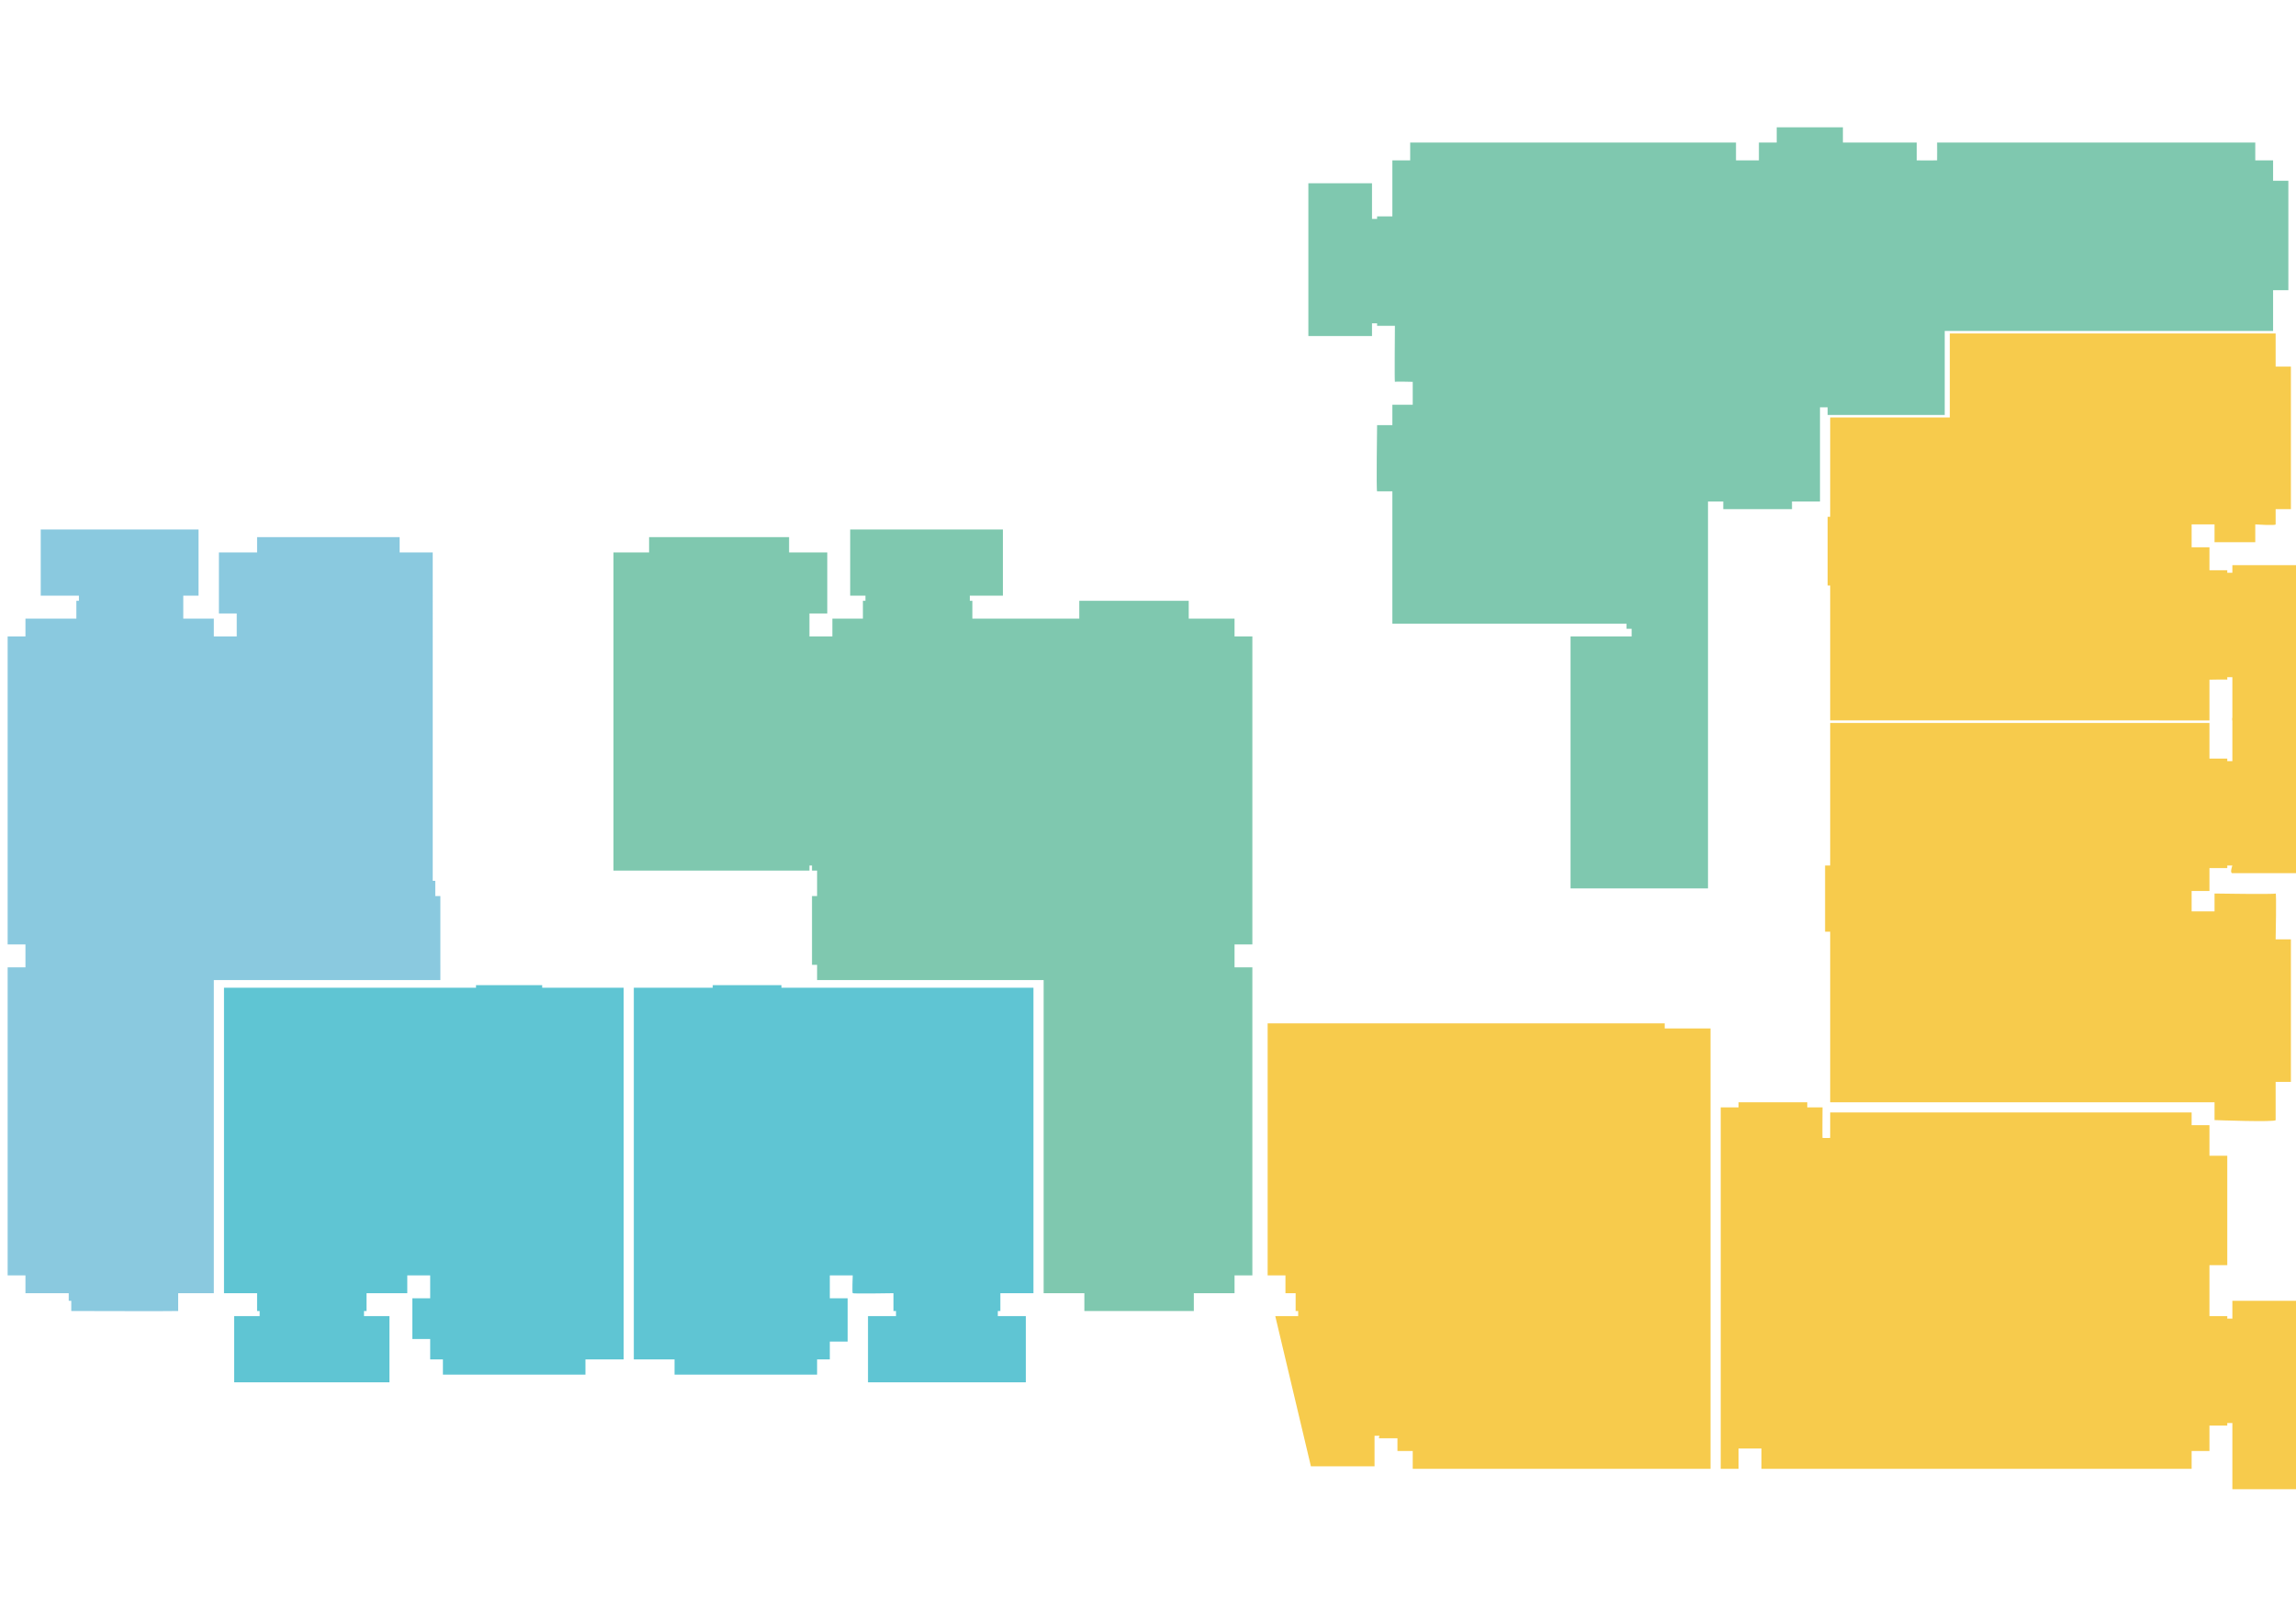 <svg xmlns="http://www.w3.org/2000/svg" width="902" height="633" viewBox="0 0 902 633">

<defs>
    <style>
      .cls-1 {
        fill: #fff;
      }

      .cls-2 {
        fill: #5fc5d3;
      }

      .cls-2, .cls-3, .cls-4, .cls-5 {
        fill-rule: evenodd;
      }

      .cls-3 {
        fill: #8ac9df;
      }

      .cls-4 {
        fill: #7fc8af;
      }

      .cls-5 {
        fill: #f7cb4c;
      }
    </style>
  </defs>
  <g>

    <path id="Фигура_1" data-name="Фигура 1" class="cls-2" d="M213,387H187v1H88V508h13v7h1v2H92v26h61V517H143v-2h1v-7h16v-7h9v9h-7v16h7v8h5v6h56v-6h15V388H213v-1Z"/>
    <path id="Фигура_3" data-name="Фигура 3" class="cls-3" d="M173,379V352h-2v-6h-1V217H157v-6H101v6H86v24h7v9H84v-7H72v-9h6V208H16v26H31v2H30v7H10v7H3V371h7v9H3V501h7v7H27v3h1v4s42,0.114,42,0v-7H84V385h89v-6Z"/>
    <path id="Фигура_2" data-name="Фигура 2" class="cls-2" d="M307,387H280v1H249V534h16v6h56v-6h5v-7h7V510h-7v-9h9s-0.271,6.729,0,7,16,0,16,0v7h1v2H341v26h62V517H392v-2h1v-7h13V388H307v-1Z"/>
    <path id="Фигура_4" data-name="Фигура 4" class="cls-4" d="M319,352v27h2v6h89V508h16v7h43v-7h16v-7h7V380h-7v-9h7V250h-7v-7H467v-7H424v7H382v-7h-1v-2h13V208H334v26h6v2h-1v7H327v7h-9v-9h7V217H310v-6H255v6H241V342h77v-2h1v2h2v10h-2Z"/>
    <path id="Фигура_5" data-name="Фигура 5" class="cls-5" d="M654,402H498v99h7v7h4v7h1v2h-9l14,59h25V564h2s-0.649,1,0,1h7v5h6v7H672V404H654v-2Z"/>
    <path id="Фигура_6" data-name="Фигура 6" class="cls-5" d="M710,433H683v2h-7V577h7v-8h9v8H861v-7h7V560h7v-1h2v26h26s0.352-74,0-74H877v7h-2v-1h-7V497h7V454h-7V442h-7v-5H719v10a27.273,27.273,0,0,1-3,0c-0.111-.111,0-12,0-12h-6v-2Z"/>
    <path id="Фигура_7" data-name="Фигура 7" class="cls-5" d="M717,340v26h2v67H870v7s24,0.9,24,0V425h6V369h-6s0.382-18.382,0-18-24,0-24,0v7h-9v-8h7v-9h7v-1h2s-1.106,3,0,3h26s0.393-61,0-61H877v17h-2v-1h-7V284H719v56h-2Z"/>
    <path id="Фигура_8" data-name="Фигура 8" class="cls-5" d="M718,203v27h1v53H868V267s7.152-.153,7,0h0v-1h2v17h26V222H877v3h-2v-1h-7v-9h-7v-9h9v7h16v-7s8,0.528,8,0v-6h6V144h-6V131H766v33H719v39h-1Z"/>
    <path id="Фигура_9" data-name="Фигура 9" class="cls-4" d="M677,200h27v-3h11V160h3v3h46V130H893V114h6V71h-6V63h-7V56H761s0.061,6.939,0,7-8,0-8,0V56H724V50H698v6h-7v7h-9V56H554v7h-7V85h-6v1h-2V72H514v60h25v-5h2v1h7s-0.185,22.185,0,22,7,0,7,0v9h-8v8h-6s-0.354,26,0,26h6v52h92v2h2v3H617v99h54V197h6v3Z"/>
  </g>
</svg>
